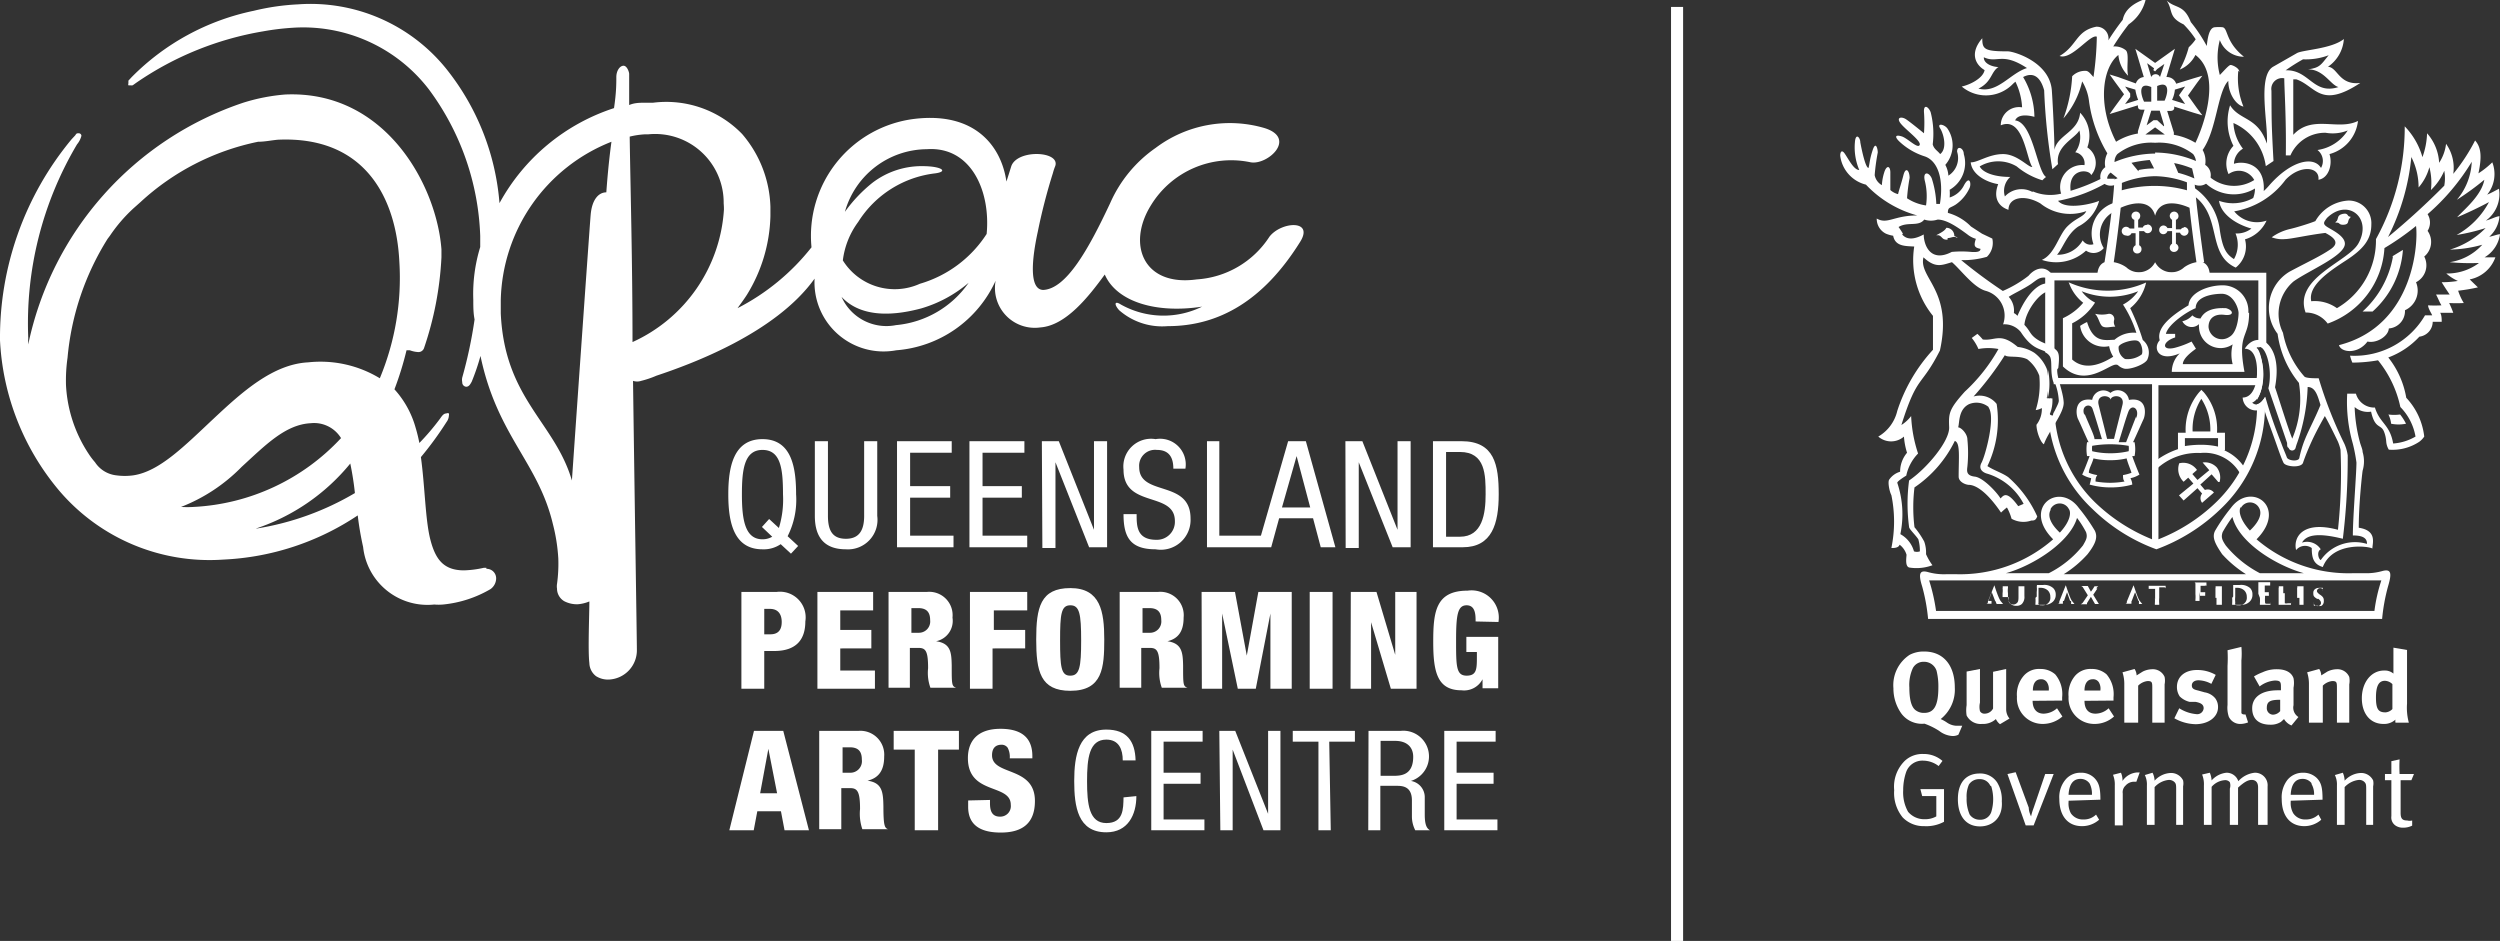 <svg xmlns="http://www.w3.org/2000/svg" viewBox="0 0 97.35 36.64"><rect x="0" y="0" width="97.35" height="36.64" fill="#333333" stroke="none"/><defs><style>.cls-1{fill:#fff;}</style></defs><title>qpac-logo</title><g id="Layer_2" data-name="Layer 2"><g id="Layer_2-2" data-name="Layer 2"><path class="cls-1" d="M30.4,21.19a1.17,1.17,0,0,1-.71.2c-1.14,0-1.33-1.1-1.33-2.14s.19-2.15,1.33-2.15S31,18.21,31,19.25a3.14,3.14,0,0,1-.33,1.63l.41.38-.28.3Zm-.73-.67.28-.31.38.35a3.78,3.78,0,0,0,.16-1.31c0-1-.09-1.73-.8-1.73s-.8.77-.8,1.73S29,21,29.69,21a.74.74,0,0,0,.38-.1Z"/><path class="cls-1" d="M31.73,17.18h.51v2.91c0,.6.2.89.7.89s.71-.31.71-.89V17.18h.51v2.91a1.15,1.15,0,0,1-1.22,1.3c-.82,0-1.21-.45-1.21-1.3Z"/><path class="cls-1" d="M34.93,17.18h2.13v.45H35.44v1.3H37v.45H35.44v1.48h1.69v.45h-2.2Z"/><path class="cls-1" d="M37.75,17.18h2.14v.45H38.26v1.3h1.53v.45H38.26v1.48H40v.45H37.75Z"/><path class="cls-1" d="M40.57,17.18h.66l1.37,3.45h0V17.18h.51v4.13h-.7L41.1,18h0v3.34h-.51Z"/><path class="cls-1" d="M45.69,18.25c0-.43-.16-.73-.64-.73a.62.62,0,0,0-.69.67c0,1.16,2,.47,2,2A1.16,1.16,0,0,1,45,21.39c-1,0-1.25-.49-1.25-1.37h.51c0,.46,0,1,.77,1a.7.7,0,0,0,.72-.73c0-1.17-2-.49-2-2A1.08,1.08,0,0,1,45,17.1a1,1,0,0,1,1.16,1.15Z"/><path class="cls-1" d="M50.85,17.18h-.69L49.1,20.86H47.48V17.18H47v4.13H49.5l.31-1.13h1.32l.3,1.13H52Zm-.93,2.58.57-2h0l.53,2Z"/><path class="cls-1" d="M52.39,17.18h.66l1.37,3.45h0V17.18h.51v4.13h-.7L52.91,18h0v3.34h-.51Z"/><path class="cls-1" d="M55.8,17.18h1.11c1.29,0,1.45.93,1.45,2.07s-.26,2.06-1.4,2.06H55.8Zm.51,3.72h.54c.88,0,1-.91,1-1.65s0-1.65-1-1.65h-.54Z"/><path class="cls-1" d="M28.87,23.05h1.37a1,1,0,0,1,1.12,1.15c0,.68-.33,1.15-1.21,1.15h-.39v1.47h-.89Zm.89,1.65H30c.35,0,.44-.23.44-.48s-.1-.51-.46-.51h-.22Z"/><path class="cls-1" d="M31.83,23.05H34v.72H32.72v.76h1.21v.72H32.72v.86h1.35v.71H31.83Z"/><path class="cls-1" d="M34.6,23.05h1.49a.91.91,0,0,1,1,1,.81.81,0,0,1-.64.92h0c.57.08.6.43.61.94,0,.74,0,.81.17.87v0h-1a1.71,1.71,0,0,1-.09-.76c0-.66-.09-.79-.37-.79h-.34v1.55H34.6Zm.89,1.59h.28a.44.44,0,0,0,.45-.49c0-.28-.11-.47-.46-.47h-.27Z"/><path class="cls-1" d="M37.77,23.05H40v.72h-1.3v.76h1.22v.72H38.65v1.57h-.88Z"/><path class="cls-1" d="M41.68,26.9c-1.17,0-1.33-.76-1.33-2s.16-2,1.33-2,1.32.91,1.32,2S42.94,26.9,41.68,26.9Zm0-.59c.36,0,.42-.34.42-1.37s-.06-1.37-.42-1.37-.4.34-.4,1.37S41.32,26.31,41.67,26.31Z"/><path class="cls-1" d="M43.6,23.05h1.49a.91.91,0,0,1,1,1c0,.55-.22.82-.63.92h0c.56.08.6.43.61.94,0,.74,0,.81.17.87v0h-1a1.71,1.71,0,0,1-.09-.76c0-.66-.09-.79-.37-.79h-.34v1.55H43.6Zm.89,1.59h.27a.44.44,0,0,0,.46-.49c0-.28-.11-.47-.46-.47h-.27Z"/><path class="cls-1" d="M46.79,23.05h1.3l.46,2.48h0L49,23.05H50.3v3.77h-.83V23.89h0l-.57,2.93H48.2l-.61-2.93h0v2.93h-.79Z"/><path class="cls-1" d="M51,23.05h.89v3.77H51Z"/><path class="cls-1" d="M52.6,23.05h1l.73,2.45h0V23.05h.83v3.77h-1l-.77-2.59h0v2.59h-.8Z"/><path class="cls-1" d="M57.46,24.2c0-.24,0-.63-.35-.63s-.41.37-.41,1.37,0,1.37.41,1.37.4-.28.4-.8v-.12H57.1V24.8h1.24v2h-.61l0-.35h0a.81.81,0,0,1-.82.43c-.94,0-1.1-.71-1.1-1.88s.09-2,1.34-2a1.06,1.06,0,0,1,1.2,1.22Z"/><path class="cls-1" d="M29.36,28.46H30.5l1,3.87h-.95l-.14-.74h-.92l-.14.74h-.95Zm.56.7h0l-.32,1.73h.66Z"/><path class="cls-1" d="M31.9,28.46h1.53a.93.93,0,0,1,1,1c0,.56-.23.84-.65.94h0c.58.08.61.45.62,1,0,.76.05.84.18.89v0h-1a1.88,1.88,0,0,1-.09-.79c0-.67-.1-.81-.38-.81h-.35v1.6H31.9Zm.91,1.63h.28a.45.45,0,0,0,.47-.51c0-.29-.11-.48-.47-.48h-.28Z"/><path class="cls-1" d="M35.62,29.19H34.8v-.73h2.54v.73h-.81v3.14h-.91Z"/><path class="cls-1" d="M38.55,31.15v.13c0,.3.08.52.39.52a.41.41,0,0,0,.42-.46c0-.84-1.67-.37-1.67-1.82,0-.62.33-1.14,1.27-1.14s1.24.46,1.24,1.06v.09h-.88a.76.76,0,0,0-.08-.41A.28.28,0,0,0,39,29c-.23,0-.37.13-.37.41,0,.81,1.67.41,1.67,1.78,0,.87-.49,1.23-1.33,1.23-.66,0-1.27-.2-1.27-1v-.25Z"/><path class="cls-1" d="M44.25,31c0,.73-.33,1.41-1.17,1.41-1.11,0-1.25-1-1.25-2s.18-2,1.25-2c.79,0,1.12.44,1.14,1.2h-.5c0-.43-.15-.81-.64-.81-.67,0-.75.73-.75,1.62s.08,1.63.75,1.63.66-.55.67-1Z"/><path class="cls-1" d="M44.83,28.46h2v.42H45.31v1.21h1.44v.43H45.31v1.39H46.9v.42H44.83Z"/><path class="cls-1" d="M47.48,28.46h.62l1.28,3.23h0V28.46h.48v3.87h-.66L48,29.19h0v3.14h-.48Z"/><path class="cls-1" d="M51.82,32.33h-.48V28.88h-1v-.42h2.42v.42h-1Z"/><path class="cls-1" d="M53.29,28.46h1.25a1,1,0,0,1,.4,1.95h0a.64.64,0,0,1,.54.65l0,.66c0,.43.09.54.2.61h-.57a1.18,1.18,0,0,1-.13-.56l0-.6c0-.53-.34-.57-.58-.57h-.65v1.73h-.47Zm.47,1.75h.48c.28,0,.79,0,.79-.74,0-.38-.25-.62-.7-.62h-.57Z"/><path class="cls-1" d="M56.24,28.46h2v.42H56.72v1.21h1.44v.43H56.72v1.39h1.59v.42H56.24Z"/><path class="cls-1" d="M49.43,9.22a3.65,3.65,0,0,1-2.83,1.66c-2.08.29-2.73-1.37-1.78-2.89A3.66,3.66,0,0,1,48.7,6.32c.66.12,1.81-.93.55-1.33A4.8,4.8,0,0,0,45,5.76a5.13,5.13,0,0,0-1.77,2.15c-.84,1.79-1.7,3.33-2.6,3.38-.58,0-.44-1.25-.22-2.26A22.4,22.4,0,0,1,41,6.74a2.12,2.12,0,0,1,.09-.27c.21-.59-1.47-.67-1.71,0-.06.19-.12.39-.19.6C39,5.73,38,4.34,35.6,4.63a4.59,4.59,0,0,0-4,5A8.74,8.74,0,0,1,28.72,12c.12-.17.25-.34.37-.53A6.11,6.11,0,0,0,30,8.42c0-.12,0-.24,0-.37A4.55,4.55,0,0,0,28.9,5.22,4.11,4.11,0,0,0,25.43,4l-.29,0c-.22,0-.43,0-.64.09,0-.7,0-1.14,0-1.21s-.08-.32-.22-.32S24,2.75,24,3s0,.6-.09,1.21a7.85,7.85,0,0,0-4.46,3.7,9.58,9.58,0,0,0-2.08-5.24A6.79,6.79,0,0,0,11.6.17,9.15,9.15,0,0,0,9.88.42,9.35,9.35,0,0,0,5.13,3L5,3.14s0,0,0,.11a.09.09,0,0,0,0,.07.07.07,0,0,0,.06,0,.22.22,0,0,0,.11,0l.14-.1a12.3,12.3,0,0,1,4.94-2,9.89,9.89,0,0,1,1.16-.14A6.17,6.17,0,0,1,16.7,3.48a10.15,10.15,0,0,1,2,5.71c0,.15,0,.29,0,.43a6.22,6.22,0,0,0-.27,2.06c0,.26,0,.51.05.76A17.54,17.54,0,0,1,18,14.7a.42.42,0,0,0,0,.18.17.17,0,0,0,.15.18c.11,0,.16-.09.22-.2a8.73,8.73,0,0,0,.34-1c.65,3.11,2.25,4.14,2.82,6.55a6.88,6.88,0,0,1,.21,1.33,5.79,5.79,0,0,1-.05,1,.55.55,0,0,0,0,.18.57.57,0,0,0,.28.49,1.08,1.08,0,0,0,.53.12,1.49,1.49,0,0,0,.45-.11c0,.51-.06,1.92,0,2.4a.66.66,0,0,0,.26.51.87.87,0,0,0,.53.13A1.14,1.14,0,0,0,24.8,25.3c0-.36-.08-5.32-.15-10.47a.5.5,0,0,0,.32,0,3.73,3.73,0,0,0,.59-.2c1.32-.44,4.63-1.64,6.16-3.78a2.69,2.69,0,0,0,3.18,2.79,4.64,4.64,0,0,0,3.87-2.71,1.55,1.55,0,0,0,1.74,1.82c1-.07,1.89-1.21,2.51-2.06.46,1.06,2,1.53,3.79,1.25a3.4,3.4,0,0,1-3.16-.08c-.26-.17-.27,0-.07.22a2.54,2.54,0,0,0,1.89.62c2,0,3.73-1,5.15-3.27C51.19,8.54,49.89,8.62,49.43,9.22ZM23.61,7.49h0c-.3,0-.56.28-.61.88s-.58,8.16-.73,10.34c-.67-2.28-2.62-3.18-2.77-6.51,0-.16,0-.34,0-.51a6.79,6.79,0,0,1,4.31-6.17C23.69,6.39,23.63,7.22,23.61,7.49Zm4.58.67a6.08,6.08,0,0,1-3.56,5.16c0-3.06-.08-6-.11-8a3.21,3.21,0,0,1,.61-.09h.12a2.67,2.67,0,0,1,2.93,2.69A2.53,2.53,0,0,1,28.19,8.16Zm6.7,4.5a1.91,1.91,0,0,1-2.12-1.1c.66.71,1.76.81,3.1.45a5,5,0,0,0,1.85-1A3.87,3.87,0,0,1,34.89,12.66Zm3.53-3.55a4.64,4.64,0,0,1-2.6,1.94,2.38,2.38,0,0,1-3-.91,3.16,3.16,0,0,1,.6-1.5,4.1,4.1,0,0,1,3-1.89c.51-.07.26-.27-.45-.28a3.16,3.16,0,0,0-2,.65,5.65,5.65,0,0,0-1.07,1.13,3.34,3.34,0,0,1,3.19-2.44C37.82,5.69,38.58,7.45,38.42,9.11Zm-19.48,13h-.1a4,4,0,0,1-.77.1c-.79,0-1.11-.42-1.31-1.19s-.21-2.05-.37-3.22a13.17,13.17,0,0,0,1-1.37.45.45,0,0,0,.09-.25.16.16,0,0,0,0-.08.1.1,0,0,0-.1,0c-.1,0-.16.08-.25.21a9.36,9.36,0,0,1-.8.94,6,6,0,0,0-.15-.61,3.71,3.71,0,0,0-.82-1.48,12.43,12.43,0,0,0,.47-1.52h0l.13,0a1.1,1.1,0,0,0,.33.07.23.23,0,0,0,.22-.15,12.87,12.87,0,0,0,.68-3.54c0-.1,0-.2,0-.31C17,7.2,15,3.51,11.11,3.68A7.37,7.37,0,0,0,9.47,4,12.66,12.66,0,0,0,1.1,13.41a2.11,2.11,0,0,1,0-.25A13.66,13.66,0,0,1,3,5.62a.84.84,0,0,0,.17-.33.1.1,0,0,0-.1-.1c-.08,0-.09,0-.14.08l-.14.15A12.1,12.1,0,0,0,0,13.25a9.83,9.83,0,0,0,2.3,5.85A7.69,7.69,0,0,0,8.7,21.79a10.24,10.24,0,0,0,5.23-1.72,12.13,12.13,0,0,0,.21,1.23,2.52,2.52,0,0,0,2.77,2.24h0a2,2,0,0,0,.34,0,4.51,4.51,0,0,0,1.85-.6.52.52,0,0,0,.22-.41A.37.37,0,0,0,18.94,22.15ZM7.54,19.74a4,4,0,0,1-.49,0,6.71,6.71,0,0,0,2.36-1.56c.92-.84,1.7-1.65,2.69-1.7a1.23,1.23,0,0,1,1.18.58A8.41,8.41,0,0,1,7.54,19.74Zm2.43.84a8,8,0,0,0,3.67-2.53,11.6,11.6,0,0,1,.18,1.15A10.91,10.91,0,0,1,10,20.58Zm4.82-5.85A4.45,4.45,0,0,0,12,14.11c-1.37.07-2.57,1.15-3.69,2.2s-2.1,2.05-3.12,2.2a2.42,2.42,0,0,1-.66,0A1.14,1.14,0,0,1,3.7,18a2.85,2.85,0,0,1-.25-.33h0A5.34,5.34,0,0,1,2.57,15a6.28,6.28,0,0,1,.06-1.07A10.46,10.46,0,0,1,4.19,9.3l.09-.12A6,6,0,0,1,5.2,8.11l.27-.24a9.58,9.58,0,0,1,4.58-2.35c.27,0,.53-.06.78-.08,3.43-.15,4.6,2.33,4.72,4.74A10.17,10.17,0,0,1,14.79,14.73Z"/><rect class="cls-1" x="65.07" y="0.27" width="0.47" height="36.37"/><path class="cls-1" d="M76.26,28.61a.48.48,0,0,1-.24.05.93.93,0,0,1-.51-.2,2.75,2.75,0,0,0-.57-.28,1,1,0,0,1-.89-.38,1.68,1.68,0,0,1-.32-1,1.41,1.41,0,0,1,.63-1.3,1.17,1.17,0,0,1,.57-.13c.74,0,1.19.53,1.19,1.4A1.46,1.46,0,0,1,75.57,28a1.48,1.48,0,0,1,.25.14.7.7,0,0,0,.34.12l.25,0Zm-.85-2.49a.51.51,0,0,0-.49-.35.47.47,0,0,0-.43.24,1.56,1.56,0,0,0-.14.76c0,.47.08.77.25.89a.52.52,0,0,0,.33.1c.39,0,.55-.3.55-1A2.52,2.52,0,0,0,75.41,26.12Z"/><path class="cls-1" d="M77.88,28.2a.53.53,0,0,1-.16-.2.74.74,0,0,1-.54.19.61.61,0,0,1-.6-.33,1.28,1.28,0,0,1,0-.4V26.15l.52-.1v1.31a.71.71,0,0,0,0,.33.19.19,0,0,0,.18.1.37.37,0,0,0,.33-.2V26.16l.51-.11v1.56a.57.57,0,0,0,.13.37Z"/><path class="cls-1" d="M79.15,27.29h0c0,.32.16.5.43.5a.81.81,0,0,0,.52-.21l.21.32a1.16,1.16,0,0,1-.77.29,1,1,0,0,1-1-1.06,1.11,1.11,0,0,1,.26-.81.78.78,0,0,1,.64-.27.86.86,0,0,1,.59.21,1.19,1.19,0,0,1,.27.89v.13Zm.63-.42a.47.47,0,0,0-.07-.3.26.26,0,0,0-.23-.12c-.21,0-.32.16-.32.44h.62Z"/><path class="cls-1" d="M81.17,27.29h0c0,.32.15.5.43.5a.76.76,0,0,0,.51-.21l.21.32a1.12,1.12,0,0,1-.77.29,1,1,0,0,1-1-1.06,1.11,1.11,0,0,1,.25-.81.79.79,0,0,1,.64-.27.85.85,0,0,1,.59.21,1.19,1.19,0,0,1,.27.89v.13Zm.62-.42a.48.48,0,0,0-.06-.3.26.26,0,0,0-.24-.12c-.2,0-.32.16-.32.44h.62Z"/><path class="cls-1" d="M83.81,28.14V26.81c0-.23,0-.29-.18-.29a.61.61,0,0,0-.37.18v1.44h-.54V26.66a1.47,1.47,0,0,0-.07-.48l.47-.13a.49.49,0,0,1,.08.25l.24-.15a.87.87,0,0,1,.36-.09.5.5,0,0,1,.49.3.78.78,0,0,1,0,.29v1.49Z"/><path class="cls-1" d="M85.49,28.2a1.74,1.74,0,0,1-.82-.23l.19-.39a1.49,1.49,0,0,0,.68.23.25.25,0,0,0,.27-.23c0-.14-.1-.21-.32-.25l-.23,0a.82.82,0,0,1-.38-.21.65.65,0,0,1-.11-.37c0-.4.31-.66.78-.66a1.42,1.42,0,0,1,.73.19l-.17.35a1.09,1.09,0,0,0-.5-.14c-.16,0-.26.08-.26.2s.07.16.25.2l.25.07a.67.67,0,0,1,.41.23.56.56,0,0,1,.11.35C86.37,27.92,86,28.2,85.49,28.2Z"/><path class="cls-1" d="M87.27,28.19a.49.49,0,0,1-.48-.28,1.09,1.09,0,0,1-.05-.46V25.93a5.35,5.35,0,0,0,0-.61l.54-.13a3,3,0,0,1,0,.53v1.59c0,.35,0,.4,0,.46a.12.12,0,0,0,.1.05h.06l.1.31A.87.87,0,0,1,87.27,28.19Z"/><path class="cls-1" d="M89.23,28.25a.61.61,0,0,1-.29-.25l-.12.11a.73.73,0,0,1-.41.11c-.46,0-.71-.23-.71-.64s.33-.7,1-.7h.12V26.8c0-.23,0-.3-.24-.3a1.11,1.11,0,0,0-.59.23l-.22-.39a2,2,0,0,1,.33-.16,1.29,1.29,0,0,1,.56-.12c.34,0,.57.12.65.35a1,1,0,0,1,0,.37v.68a.43.43,0,0,0,.19.46Zm-.46-1c-.37,0-.5.07-.5.31a.25.25,0,0,0,.24.27.38.38,0,0,0,.28-.14v-.44Z"/><path class="cls-1" d="M91,28.14V26.81c0-.23,0-.29-.18-.29a.61.61,0,0,0-.37.18v1.44h-.54V26.66a1.47,1.47,0,0,0-.07-.48l.47-.13a.49.49,0,0,1,.08.25l.24-.15a.87.87,0,0,1,.36-.09.5.5,0,0,1,.49.3.78.78,0,0,1,0,.29v1.49Z"/><path class="cls-1" d="M93.28,28.14a.28.28,0,0,1,0-.12.65.65,0,0,1-.47.17c-.51,0-.84-.4-.84-1s.35-1.08.87-1.08a.52.52,0,0,1,.36.12c0-.05,0-.19,0-.31v-.7l.53.09V27.4a2.21,2.21,0,0,0,.07.74Zm-.12-1.5a.44.44,0,0,0-.29-.13c-.24,0-.35.2-.35.65s.09.58.37.58a.41.41,0,0,0,.27-.13Z"/><path class="cls-1" d="M74.93,32.17a1.13,1.13,0,0,1-.84-.34,1.5,1.5,0,0,1-.33-1.06,1.41,1.41,0,0,1,.42-1.15,1,1,0,0,1,.71-.26,1.11,1.11,0,0,1,.75.27l-.15.2a1,1,0,0,0-.59-.21.67.67,0,0,0-.68.46,2.19,2.19,0,0,0-.11.7,1.54,1.54,0,0,0,.19.83.82.82,0,0,0,.66.29.87.87,0,0,0,.44-.11V31h-.55l-.07-.27h.92V32A1.45,1.45,0,0,1,74.93,32.17Z"/><path class="cls-1" d="M77.1,32.18c-.55,0-.86-.41-.86-1.06s.32-1,.85-1a.78.78,0,0,1,.68.35,1.27,1.27,0,0,1,.18.73C78,31.83,77.6,32.18,77.1,32.18Zm.4-1.59a.44.44,0,0,0-.42-.25.47.47,0,0,0-.41.21,1.15,1.15,0,0,0-.09.52,1.5,1.5,0,0,0,.12.65.47.47,0,0,0,.4.2.44.44,0,0,0,.44-.3,1.72,1.72,0,0,0,0-1Z"/><path class="cls-1" d="M79.19,32.14h-.31l-.71-2,.32-.07L79,31.45c0,.17.09.34.09.34h0a2.21,2.21,0,0,1,.1-.33l.45-1.32h.33Z"/><path class="cls-1" d="M80.55,31.18v.05a.8.8,0,0,0,.09.44.56.56,0,0,0,.49.24.67.67,0,0,0,.49-.19l.12.2a1,1,0,0,1-.67.25c-.55,0-.88-.4-.88-1.06a1.06,1.06,0,0,1,.24-.75.75.75,0,0,1,.59-.27.72.72,0,0,1,.54.21c.17.18.23.37.23.84v0Zm.82-.67a.43.43,0,0,0-.36-.18c-.28,0-.44.21-.46.62h.91A.88.88,0,0,0,81.37,30.51Z"/><path class="cls-1" d="M83.19,30.44l-.09,0a.44.44,0,0,0-.33.15.35.35,0,0,0-.11.31v1.24h-.31V30.59a1,1,0,0,0-.07-.42l.31-.08a.74.74,0,0,1,.06.32.75.75,0,0,1,.56-.33l.11,0Z"/><path class="cls-1" d="M84.74,32.12V30.78c0-.21,0-.26-.07-.33a.31.31,0,0,0-.22-.08.86.86,0,0,0-.55.28v1.47h-.3V30.59a.84.84,0,0,0-.08-.41l.3-.09a.75.75,0,0,1,.08.31.89.89,0,0,1,.62-.3.52.52,0,0,1,.49.29.59.59,0,0,1,0,.23v1.5Z"/><path class="cls-1" d="M87.93,32.12V30.66c0-.19-.09-.29-.25-.29s-.32.11-.53.3v1.45h-.32V30.71a.41.41,0,0,0,0-.25.23.23,0,0,0-.2-.08.75.75,0,0,0-.51.26v1.48h-.3V30.59a1,1,0,0,0-.07-.43l.3-.07a.89.89,0,0,1,.07.3.89.89,0,0,1,.58-.3.48.48,0,0,1,.46.33,1,1,0,0,1,.64-.33.49.49,0,0,1,.5.54v1.49Z"/><path class="cls-1" d="M89.2,31.18v.05a.8.8,0,0,0,.1.44.55.55,0,0,0,.49.24.69.69,0,0,0,.49-.19l.11.2a1,1,0,0,1-.66.25c-.55,0-.88-.4-.88-1.06a1.1,1.1,0,0,1,.23-.75.77.77,0,0,1,.6-.27.75.75,0,0,1,.54.21c.17.18.22.37.22.84v0Zm.82-.67a.43.43,0,0,0-.36-.18c-.28,0-.44.21-.46.62h.91A.78.78,0,0,0,90,30.51Z"/><path class="cls-1" d="M92.14,32.12V30.78c0-.21,0-.26-.07-.33a.29.29,0,0,0-.22-.08.89.89,0,0,0-.55.28v1.47H91V30.59a.84.84,0,0,0-.08-.41l.31-.09a.83.83,0,0,1,.07.31.9.9,0,0,1,.62-.3.52.52,0,0,1,.49.29.59.59,0,0,1,0,.23v1.5Z"/><path class="cls-1" d="M93.9,30.38h-.42v1.27c0,.22.06.3.26.3a.36.36,0,0,0,.19,0l0,.2a.78.78,0,0,1-.35.08.5.5,0,0,1-.26-.06.38.38,0,0,1-.2-.39V30.38h-.25v-.24h.25c0-.19,0-.5,0-.5l.32-.07a5.29,5.29,0,0,0,0,.57H94Z"/><path class="cls-1" d="M82.43,7.87a1.25,1.25,0,0,0-.91,1.64.36.36,0,0,1-.42-.15,1.11,1.11,0,0,1-1,.56c.23-.25.38-.8.83-1.1a1.59,1.59,0,0,0,.81-1c-.21.1-1.29.38-1.6,0a5.87,5.87,0,0,0,2-.77l-.17-.17a7.32,7.32,0,0,1-1.34.55c-.11-.89.74-.85.8-.61a.72.72,0,0,0-.15-1.08A1.29,1.29,0,0,0,81,4.39c-.06.75-.9.87-1,1.45,0-.46-.06-1.7-.1-2.3C79.83,2.41,78.41,2,78.19,2c-.92,0-1-.08-1-.51-.47.54-.31,1,.09,1.24-.06.32-.57.57-.89.64a1.46,1.46,0,0,0,2-.11l.09-.08a2.57,2.57,0,0,1,.26,1,.71.71,0,0,0-.83.7c.89-.37,1,1.34,1.23,1.62C79,6.54,78.56,6,78,6s-1,.34-1.26.32c.05.51.67.79,1.07.85-.2.52,0,.87.4,1,0-.47.6-.62,1.24-.25a1.85,1.85,0,0,0,1.79.3c-.1.23-.38.25-.73.59s-.49,1.09-1,1.31a1.72,1.72,0,0,0,1.72-.36.51.51,0,0,0,.69-.1,1,1,0,0,1,.58-1.49s.12-.28,0-.27Zm-3.28-.39a.88.88,0,0,0-1.08.17.73.73,0,0,1,.21-.76c-.69,0-1.09-.2-1.19-.41a1.41,1.41,0,0,1,1.44,0,2.85,2.85,0,0,0,1,.54c.15-.15.1-.08.14-.13-.35-.24-.51-2.13-1.2-2.2.1-.24.46-.22.75-.14A3.1,3.1,0,0,0,78.78,3c.4-.21.68,0,.82.52a23.7,23.7,0,0,0,.32,3.07l.22-.2c-.11-.7.66-1,.83-1.31a1,1,0,0,1-.16.85.44.44,0,0,1,.36.5.86.86,0,0,0-.91,1.11,1.75,1.75,0,0,1-1.11-.09Zm-1.9-5.25c.53.25.7-.22,1.68.42-.65.2-1.15,1-1.89.8.53-.26.48-.65.78-.84-.19,0-.58-.11-.57-.38Z"/><path class="cls-1" d="M89.3,5.28c0-1.06,0-1.92,0-2.19l.12,0c.76.26.93,1.17,2.49.14-.83.1-.88-.61-1.26-.63a1.42,1.42,0,0,0,.62-1.08c-.49.39-1.61.42-1.83.55l-.91.52c-.65.35-.19,2.28-.26,3-.35-1.05-1.06-.89-1.43-1.49a2.1,2.1,0,0,0,.13,1.58,1,1,0,0,0-.19,1.1.68.68,0,0,1,1,.23A1.47,1.47,0,0,1,86,6.85l-.19.21a1.61,1.61,0,0,0,2,.28,1.09,1.09,0,0,1-.07.37,1.61,1.61,0,0,1-1.33.11c.07.53.68.92,1.26,1.08a.92.92,0,0,1-.62.19,1.13,1.13,0,0,1-.06,1c-.29-.19-.44-.39-.55-1.13a2.33,2.33,0,0,0-1-1.65c0,.27,0,.15,0,.32,1.1.81.48,2.27,1.62,2.79a1.05,1.05,0,0,0,.36-1.1,1.33,1.33,0,0,0,.84-.73A1.14,1.14,0,0,1,87,8.23,3.14,3.14,0,0,0,89,7c.57-.6,1.34-.51,1.28,0,.4-.06.56-.6.43-1a1.51,1.51,0,0,0,1.11-1.29c-.79.39-1.78-.26-2.52.54Zm.94.56a.54.54,0,0,1,.14.7c-.28-.47-1.15-.3-2,.66a2.49,2.49,0,0,1-.23.24c.07-1.15-.88-1.17-1.16-1.06a.71.71,0,0,1,.35-.59,1.78,1.78,0,0,1-.37-1,2.15,2.15,0,0,1,1.26,1.68l.3-.2c-.09-1.63-.07-1.63-.08-2.74a.42.42,0,0,1,.5-.48c0,.42.08,1.51.06,3h.18a1.47,1.47,0,0,1,1.37-.88,1.56,1.56,0,0,0,.86-.09,1.68,1.68,0,0,1-1.17.76ZM89,2.74a7,7,0,0,1,.68-.43,2.52,2.52,0,0,0,1-.16c-.3.36-.33.49-.81.55.62,0,.88.61,1.19.69-1,.32-1.14-.71-2.09-.65Z"/><path class="cls-1" d="M85.05,8.86a.17.17,0,0,0-.13.07l-.19,0V8.56a.15.15,0,0,0,.1-.15.17.17,0,1,0-.34,0,.19.19,0,0,0,.09.15v.32l-.18,0a.18.18,0,0,0-.15-.1.17.17,0,0,0-.17.17.16.16,0,0,0,.17.17A.17.17,0,0,0,84.4,9l.18,0v.49a.19.19,0,0,0-.09.15.16.16,0,0,0,.17.17.17.17,0,0,0,.17-.17.18.18,0,0,0-.1-.15V9.06l.16,0a.18.18,0,0,0,.16.12.17.17,0,0,0,0-.34Z"/><path class="cls-1" d="M83.59,8.76a.15.15,0,0,0-.15.1l-.18,0V8.56a.18.18,0,0,0,.08-.15.16.16,0,0,0-.17-.17.17.17,0,0,0-.17.17.16.16,0,0,0,.11.15V8.9l-.18,0a.19.19,0,0,0-.14-.07.17.17,0,1,0,0,.34A.16.16,0,0,0,83,9.08l.16,0v.47a.18.18,0,0,0-.1.15.16.16,0,0,0,.17.17.16.16,0,0,0,.16-.17.16.16,0,0,0-.09-.15V9l.19,0a.16.16,0,0,0,.14.08.17.17,0,0,0,.17-.17.18.18,0,0,0-.17-.17Z"/><path class="cls-1" d="M85.83,10.21c-.1-.68-.35-2.58-.38-3.22h-.29q0,.17,0,.42a4.7,4.7,0,0,0-1.27-.17,4.82,4.82,0,0,0-1.27.17,3.73,3.73,0,0,0,0-.42h-.29c0,.64-.27,2.54-.38,3.22-.17.07-.28.24-.28.55l2.19,0,2.19,0c0-.31-.11-.48-.28-.55Zm-1.91,0a.71.71,0,0,1-1.12.2,1.18,1.18,0,0,0-.49-.2c.07-.48.19-1.37.27-2.12.53-.24,1.18-.3,1.34.31.16-.61.81-.55,1.34-.31.08.75.2,1.64.27,2.12a1.15,1.15,0,0,0-.48.2.72.72,0,0,1-1.13-.2Z"/><path class="cls-1" d="M80.57,11a3.69,3.69,0,0,0,3,0,1.79,1.79,0,0,1-.62,1,8.63,8.63,0,0,1,.49,1.24.63.63,0,0,1,.19.73c-.05.21-.71.45-.93.38s-.2-.16-.31-.15c-.29,0-1.19.91-2.06.07V12.39a2.22,2.22,0,0,0,.79-.6,1.71,1.71,0,0,1-.57-.82Zm1,.8a2.2,2.2,0,0,1-.88.79V14c.57.51,1.31.07,1.6-.11a1.13,1.13,0,0,1-.16-.41A.94.94,0,0,1,81,12.69a1.77,1.77,0,0,1,.27-.15c.25.82.7.7,1.07.69a1.12,1.12,0,0,1,.85-.27,4.51,4.51,0,0,0-.52-1.1,1.68,1.68,0,0,0,.59-.52,2.93,2.93,0,0,1-2.2,0,1.39,1.39,0,0,0,.52.44Zm1.66,1.47c-.16-.06-.67.08-.73.23a.5.5,0,0,0,.25.48.91.91,0,0,0,.65-.18c.06-.1,0-.48-.17-.53Z"/><path class="cls-1" d="M87.55,12.18a1,1,0,0,0-1-1.07c-.57,0-1.29.28-1.33.78-.84.5-1.24.94-1.12,1.36-.28.3-.06.87.78.51a1,1,0,0,0-.31.72h2.83c-.29-1.55.18-1.28.18-2.3ZM86.69,12c-.14,0-.77-.06-1,.4a.44.44,0,0,1-.32-.12.72.72,0,0,1-.39.23.41.41,0,0,0,.65.11.53.53,0,0,0,0,.13.84.84,0,0,0,1.31.66,1.55,1.55,0,0,0,0,.77H85c0-.21.3-.45.51-.6l-.17-.28a3.51,3.51,0,0,1-.64.24c-.54.14-.51-.24,0-.4V13h-.36c.09-.38.83-.87,1.16-1,0-.41.53-.55,1-.56s.67.57.67.75-.06.77-.36.93a.52.52,0,0,1-.81-.39c0-.33.23-.52.62-.47s.36-.18.06-.26Z"/><path class="cls-1" d="M86.64,17.53v-.68h-.31a2.22,2.22,0,0,0-.51-1.57l-.1-.1-.09.1a2.27,2.27,0,0,0-.52,1.57h-.3v.64a3.1,3.1,0,0,0-1,.56h0l.16.22h0a2.34,2.34,0,0,1,1.71-.63,1.59,1.59,0,0,1,1.55.8l.22-.15a1.78,1.78,0,0,0-.85-.76Zm-.92-2a2.21,2.21,0,0,1,.35,1.27h-.69a2.21,2.21,0,0,1,.34-1.27Zm-.64,1.84v-.31h1.29v.33a3,3,0,0,0-.65-.07,3.87,3.87,0,0,0-.64.05Z"/><path class="cls-1" d="M86.43,18.77a.64.64,0,0,0-.11-.57.63.63,0,0,0-.55-.19l.26.3-.46.38-.2-.23.18-.16a.65.65,0,0,0-.69-.26.68.68,0,0,0,.17.72l.18-.16.2.23-.56.46.18.2.54-.48.18.21a.29.29,0,0,0,0,.36l.46-.4a.3.3,0,0,0-.35-.1l-.18-.21.44-.4.26.3Z"/><path class="cls-1" d="M82.9,15.57a.44.44,0,0,0-.72-.27.44.44,0,0,0-.71.27c-.72-.11-.64.57-.55.75s.28.63.41.9l-.06,0a1.63,1.63,0,0,0,0,.54l.1,0c-.08.21-.21.56-.29.72a1.11,1.11,0,0,0,.35.14,1.75,1.75,0,0,1-.06.25,3,3,0,0,0,.83.11,3.09,3.09,0,0,0,.83-.11c0-.12-.07-.25-.07-.25a1,1,0,0,0,.35-.14c-.07-.16-.21-.51-.28-.72l.09,0a1.4,1.4,0,0,0,0-.54l-.06,0c.13-.27.33-.73.41-.9s.17-.86-.55-.75Zm-.71,0c0-.2.56-.23.46.19s-.23.91-.33,1.33h-.27c-.1-.42-.23-.91-.33-1.33s.44-.39.47-.19Zm.7,1.79a.76.76,0,0,1,0,.21,3.08,3.08,0,0,1-.71.08,3,3,0,0,1-.71-.08.74.74,0,0,1,0-.21,4.08,4.08,0,0,1,.71-.06,4,4,0,0,1,.7.06Zm-1.72-1.19c-.16-.39.23-.48.31-.26s.26.83.37,1.19l-.29,0c0-.13-.21-.55-.39-1ZM83,18.41a1.78,1.78,0,0,1-.33.09c0,.09,0,.18.06.25a3.43,3.43,0,0,1-.56.05,3.55,3.55,0,0,1-.57-.05c0-.07,0-.16.07-.25a1.44,1.44,0,0,1-.33-.09c0-.17.12-.33.18-.56a2.7,2.7,0,0,0,.65.07,2.67,2.67,0,0,0,.64-.07c.06.23.14.39.19.56Zm.18-2.19-.39,1-.29,0c.12-.36.26-.87.38-1.19s.46-.13.3.26Z"/><path class="cls-1" d="M81.59,12.22a1.14,1.14,0,0,0,.52,0,.2.2,0,0,1,.21.26.31.31,0,0,0,.05.24c-.18,0-.35.06-.48,0s-.16-.35-.3-.49Z"/><path class="cls-1" d="M97.35,9.12c-.09,0-.29.08-.42.1a1.2,1.2,0,0,0,.4-.8c-.12,0-.33.12-.53.17a1.27,1.27,0,0,0,.51-1.24c-.12.06-.29.16-.46.23a1.27,1.27,0,0,0,.2-1.26,3.4,3.4,0,0,1-.54.43c.13-.61.12-1-.13-1.28a7.26,7.26,0,0,1-.85,1.3,1.62,1.62,0,0,0-.28-1.17,1.71,1.71,0,0,1-.27.74,1.88,1.88,0,0,0-.47-1.15,3,3,0,0,1-.18.93,2.83,2.83,0,0,0-.69-1.2,9,9,0,0,1-1.12,4.39A3.05,3.05,0,0,1,91,12a1.48,1.48,0,0,0-1-.27c-.13-.6.66-1.14,1.34-1.58s1-.82,1-1.41a.88.88,0,0,0-.9-.93,1.59,1.59,0,0,0-1.28.8c-.19.08-.73.25-1,.31a2,2,0,0,0-.7.32,1.15,1.15,0,0,0,.52.07c.22,0,.9-.16,1.57-.24.24.13.62.35.21.63s-.8.45-1.59.87A1.65,1.65,0,0,0,88.69,13a3.81,3.81,0,0,0,.83,1.91,3.94,3.94,0,0,1-.26,2.17c-.17-.42-.47-1.4-.67-2,.2-1.08-.12-1.56-.35-1.74s-.59-.14-.83.24c.36,0,.48.42.48.9s-.16,1-.56,1a.52.52,0,0,0,.83.4c0,.11.25.75.45,1.32.12.34.23.66.31.82s.69.21.76,0,.18-.49.33-.82h0c.11-.24.27-.56.52-1,.16.28.38.73.51,1a2,2,0,0,1,.1.31,20.89,20.89,0,0,1-.1,3.12c-1.37-.37-1.75.29-1.63.79a.45.45,0,0,1,.61-.08c0,.37.06.63.43.74.39-1,1.8-.81,1.93-.72,0-.2.2-.7-.53-.81,0-.89.12-2,.15-2.22a1.27,1.27,0,0,0,0-.73c0-.11-.07-.24-.11-.4h0a6,6,0,0,1-.2-1.35.79.79,0,0,0,.64.18c.15.68.38.48.5.77a1.27,1.27,0,0,1,.09.4.71.71,0,0,0,.1.31,1.89,1.89,0,0,0,1.19-.31A.83.83,0,0,0,94.4,17a2.64,2.64,0,0,0-.7-1.51A3.46,3.46,0,0,0,93,13.92a3.13,3.13,0,0,0,1.21-.81.59.59,0,0,0,.52-.58l.35,0c0-.1,0-.26-.06-.35l.51,0a3.64,3.64,0,0,0-.16-.38,5.59,5.59,0,0,0,.57,0,2.25,2.25,0,0,1-.22-.48,6.88,6.88,0,0,0,.77-.13l-.32-.31a1.33,1.33,0,0,0,1-.86c-.1,0-.3,0-.42,0A1.24,1.24,0,0,0,97.35,9.12Zm-3.45-3a2.6,2.6,0,0,1,.28,1.18,2,2,0,0,0,.42-.79,2.38,2.38,0,0,1,.06.89,2.24,2.24,0,0,0,.52-.75,1.61,1.61,0,0,1,0,.58,29,29,0,0,1-2.19,2A8.7,8.7,0,0,0,93.9,6.09ZM89.7,17.25h0a4.58,4.58,0,0,0-.16.56c0,.18-.44.14-.49,0s-.13-.31-.22-.56h0a17.87,17.87,0,0,1-.62-1.8c-.16.26-.33.39-.51.23.65-.29.42-2,.17-2.13.31-.28.66.78.46,1.57.19.55.58,1.68.73,2.13h0c0,.1,0,.17.06.19a.14.14,0,0,0,.27,0,1.83,1.83,0,0,1,.06-.19h0a7.22,7.22,0,0,0,.41-2.18c.3,0,.39.34.5.7C90.11,16.38,89.87,16.79,89.7,17.25Zm6.82-7a2.07,2.07,0,0,1-1.26.4,1.72,1.72,0,0,0,.45.29,3.93,3.93,0,0,1-.63.05c.1.17.25.39.31.48l-.53,0c.1.19.12.27.21.42a4.56,4.56,0,0,1-.52,0c0,.12.12.29.16.39h-.28a3.18,3.18,0,0,1-2.92,1.57,1.88,1.88,0,0,0,.09.27,5.79,5.79,0,0,0,1-.09,4.32,4.32,0,0,1,.87,1.82A2.17,2.17,0,0,1,94.06,17a2,2,0,0,1-.87.27c-.13-.75-.52-.78-.71-1.4a.74.74,0,0,1-.74-.54H91.4a5.92,5.92,0,0,0,.22,1.95,6.56,6.56,0,0,1,.14.73c0,.44-.14,2.14-.14,2.84.32,0,.56.07.55.33a1.62,1.62,0,0,0-1.8.63c-.1-.05-.16-.34,0-.42a.63.63,0,0,0-.73-.26c.15-.26.51-.42,1.59-.15a25.61,25.61,0,0,0,.19-3.25,1.7,1.7,0,0,0-.13-.45h0a16.43,16.43,0,0,1-1-2.55c-.18,0-.46,0-.55-.06a3.57,3.57,0,0,1-.84-1.71,1.66,1.66,0,0,1,.41-2c.6-.43,2-1,2-1.47,0-.31-.52-.54-.7-.66s-.11-.19,0-.34c.82-.8,1.79,0,1.22,1-.41.71-2.53,1.34-2.05,2.68a1.05,1.05,0,0,1,.86.43,3.32,3.32,0,0,0,2.21-2.94,10.54,10.54,0,0,0,1.23-.86c.08.52,0,3.87-3,4.64.08.29.73.37,1.11-.14.37.08.82-.22.83-.51a.68.68,0,0,0,.63-.71.84.84,0,0,0,.43-1.09.74.74,0,0,0,.32-1,.74.74,0,0,0,.13-1,.61.61,0,0,0,0-.65A8.51,8.51,0,0,0,96.25,6.3a2.45,2.45,0,0,1-.58,1.48A10.85,10.85,0,0,0,96.74,7c-.11.62-.81,1.18-1.06,1.46.34-.14.85-.38,1.24-.59a3.14,3.14,0,0,1-1.26,1.28,7.56,7.56,0,0,0,1.13-.27,3.26,3.26,0,0,1-1.39.84,5,5,0,0,0,1.26-.19,2.14,2.14,0,0,1-1.27.68A8.47,8.47,0,0,0,96.52,10.24Z"/><path class="cls-1" d="M93.18,10A3.77,3.77,0,0,1,92,12.13h.39a3.56,3.56,0,0,0,1.18-2.4l-.41.25Z"/><path class="cls-1" d="M91,8.59c.06-.08,0-.21.22-.26s.18.08.26.1.07,0,0,.09,0,.21-.2.23-.17-.08-.27-.08-.09,0,0-.08Z"/><path class="cls-1" d="M93,16.14a1.67,1.67,0,0,0,.46,0,1.89,1.89,0,0,1,.23.36,1.48,1.48,0,0,1-.58,0,1.06,1.06,0,0,0-.11-.37Z"/><path class="cls-1" d="M92.79,22.23a2.28,2.28,0,0,1-.73.09h-.42A5.5,5.5,0,0,1,87.87,21c1.24-1.25-.22-2.28-1-1.22a7,7,0,0,0-.61.88c-.14.26,0,.52.27.92a4.49,4.49,0,0,0,.93.78h-7.1a4.24,4.24,0,0,0,.93-.78c.31-.4.41-.66.28-.92a7.17,7.17,0,0,0-.62-.88c-.78-1.06-2.23,0-1,1.22a5.5,5.5,0,0,1-3.77,1.36h-.39a2.31,2.31,0,0,1-.74-.09c-.29-.07-.36.06-.2.57a7.2,7.2,0,0,1,.23,1.26H92.76A7.2,7.2,0,0,1,93,22.8c.15-.51.09-.64-.21-.57Zm-5.53-2.45a.4.4,0,0,1,.71,0c.15.27-.07.61-.36.88-.4-.44-.45-.79-.35-.92Zm-.59,1.46c-.14-.21-.19-.32-.12-.52a6.18,6.18,0,0,1,.38-.59c.25,1,1.7,1.89,2.78,2.19H88a4.25,4.25,0,0,1-1.33-1.08Zm-6.82-1.42a.4.4,0,0,1,.71,0c.1.13.06.48-.35.92-.29-.27-.51-.61-.36-.88Zm1,.31a3.77,3.77,0,0,1,.38.59c.07.2,0,.31-.12.52a4,4,0,0,1-1.33,1.08H78.11c1.08-.3,2.53-1.23,2.78-2.19Zm11.57,3.66H75.39a7.21,7.21,0,0,0-.27-1.19H92.73a6.31,6.31,0,0,0-.27,1.19Z"/><path class="cls-1" d="M77.7,23.4s0,0,0,0l.05.12a0,0,0,0,1,0,0h0s0,0,0,0H78s0,0,0,0h0s0,0-.09-.11-.23-.56-.25-.62,0,0,0,0,0,0,0,0l-.25.63c0,.05,0,.09-.09.09h0a0,0,0,0,0,0,0h.23s0,0,0,0h0a0,0,0,0,1,0,0l0-.06,0-.05s0,0,0,0Zm-.27,0s0,0,0,0l.13-.34h0l.13.34s0,0,0,0Z"/><path class="cls-1" d="M78.21,23.25c0,.15,0,.22.09.27a.3.3,0,0,0,.22.07.3.3,0,0,0,.21-.07.39.39,0,0,0,.1-.31v-.32s0-.05,0-.06h0s0,0,0,0h-.23s0,0,0,0h0s0,0,0,.06v.34c0,.1,0,.2-.06.25a.2.2,0,0,1-.14.06.21.21,0,0,1-.13-.05s-.08-.1-.08-.24V23.1a.77.77,0,0,1,0-.21s0-.05,0-.06h0s0,0,0,0h-.27s0,0,0,0h.06a.05.05,0,0,1,0,.06.77.77,0,0,1,0,.21v.15Z"/><path class="cls-1" d="M79.26,23.28a1.35,1.35,0,0,1,0,.22s0,.05,0,.05h0a0,0,0,0,0,0,0h.34a.46.46,0,0,0,.34-.12.36.36,0,0,0,.11-.28.34.34,0,0,0-.1-.25.51.51,0,0,0-.4-.12h-.3s0,0,0,0h.06a.05.05,0,0,1,0,.06.77.77,0,0,1,0,.21v.18Zm.12-.19v-.2s0,0,0,0h.07a.41.41,0,0,1,.29.1.34.34,0,0,1,.1.25.29.29,0,0,1-.09.25.3.3,0,0,1-.23.08c-.08,0-.12,0-.14-.05s0,0,0-.07v-.33Z"/><path class="cls-1" d="M80.65,23.4h0l0,.12s0,0,0,0h0s0,0,0,0h.19s0,0,0,0h-.06s0,0-.09-.11-.22-.56-.25-.62,0,0,0,0,0,0,0,0l-.25.63c0,.05,0,.09-.09.09h0s0,0,0,0h.23a0,0,0,0,0,0,0h0a0,0,0,0,1,0,0,.18.18,0,0,1,0-.06l0-.05a0,0,0,0,1,0,0Zm-.28,0h0l.12-.34h0l.12.34h-.26Z"/><path class="cls-1" d="M81.63,22.91s.05-.07.08-.08h.05s0,0,0,0h-.2s0,0,0,0h0s0,0,0,0a.08.08,0,0,1,0,0,1.91,1.91,0,0,1-.14.21l-.12-.22a0,0,0,0,1,0,0s0,0,0,0h0s0,0,0,0h-.26s0,0,0,0h0a.13.13,0,0,1,.08.07l.18.29-.19.28a.24.24,0,0,1-.09.07h0a0,0,0,0,0,0,0h.25s0,0,0,0h0s0,0,0,0a.11.11,0,0,1,0-.05l.15-.24.16.28a0,0,0,0,1,0,0h0s0,0,0,0h.21a0,0,0,0,0,0,0h0l-.06,0s-.19-.31-.22-.36l.16-.24Z"/><path class="cls-1" d="M83.29,23.4a0,0,0,0,1,0,0l0,.12s0,0,0,0h0s0,0,0,0h.19s0,0,0,0h-.06s0,0-.09-.11-.22-.56-.25-.62,0,0,0,0,0,0,0,0l-.26.63c0,.05,0,.09-.08.09h0a0,0,0,0,0,0,0H83a0,0,0,0,0,0,0h0a0,0,0,0,1,0,0,.18.18,0,0,1,0-.06l0-.05h.31Zm-.28,0h0l.13-.34h0l.13.34s0,0,0,0Z"/><path class="cls-1" d="M83.91,23.28a1.35,1.35,0,0,1,0,.22s0,.05,0,.05h-.05a0,0,0,0,0,0,0h.29a0,0,0,0,0,0,0h-.07s0,0,0-.05a1.35,1.35,0,0,1,0-.22v-.41h.13c.09,0,.12,0,.12.06h0v0s0,0,0,0,0-.09,0-.12a0,0,0,0,0,0,0h-.66s0,.11,0,.12,0,0,0,0h0s0,0,0,0,0,0,.1,0h.15v.41Z"/><path class="cls-1" d="M85.67,23.2h.15s.05,0,.05,0a0,0,0,0,1,0,0s0,0,0,0,0,0,0,0v-.08a.18.18,0,0,0,0-.06h0a.05.05,0,0,1,0,0h-.18v-.25h.16a.09.09,0,0,1,.07,0v0h0v-.08a.2.2,0,0,1,0-.05h-.48s0,0,0,0h0s.05,0,.05.06v.39a1.28,1.28,0,0,1,0,.22s0,.05,0,.05h-.06a0,0,0,0,0,0,0h.29a0,0,0,0,0,0,0h-.07s0,0,0-.05v-.3Z"/><path class="cls-1" d="M86.31,23.28v.22s0,.05,0,.05h0a0,0,0,0,0,0,0h.28a0,0,0,0,0,0,0h-.07s0,0,0-.05v-.61s0-.05,0-.06h0s0,0,0,0h-.25s0,0,0,0h0a.06.06,0,0,1,0,.06v.39Z"/><path class="cls-1" d="M86.92,23.28a1.35,1.35,0,0,1,0,.22s0,.05,0,.05h0a0,0,0,0,0,0,0h.34a.44.44,0,0,0,.34-.12.36.36,0,0,0,.11-.28.34.34,0,0,0-.09-.25.53.53,0,0,0-.41-.12h-.3s0,0,0,0h.05s0,0,0,.06v.39Zm.12-.19v-.2s0,0,0,0h.06a.4.4,0,0,1,.29.1.34.34,0,0,1,.1.25.29.29,0,0,1-.09.25.3.3,0,0,1-.23.08c-.08,0-.12,0-.13-.05s0,0,0-.07a.93.93,0,0,1,0-.21v-.12Z"/><path class="cls-1" d="M88,23.28a1.35,1.35,0,0,1,0,.22s0,.05,0,.05h0a0,0,0,0,0,0,0h.41s0,0,0,0a.43.43,0,0,0,0-.11s0,0,0,0,0,0,0,0,0,.06,0,.07h-.09c-.11,0-.12,0-.12-.08a.85.85,0,0,1,0-.16V23.2h.15s0,0,0,0a.08.08,0,0,1,0,0s0,0,0,0v0s0-.05,0-.07a.17.17,0,0,1,0-.07,0,0,0,0,0,0,0h0s0,0,0,0h-.16v-.26h.15s.06,0,.06,0a.08.08,0,0,1,0,0s0,0,0,0,0,0,0,0v-.06a.32.32,0,0,0,0-.07h-.46s0,0,0,0h0s0,0,0,.06v.39Z"/><path class="cls-1" d="M88.91,23.1v-.21s0-.05,0-.06H89s0,0,0,0h-.27s0,0,0,0h0a.05.05,0,0,1,0,.06v.61s0,.05,0,.05h0s0,0,0,0h.42s.06,0,.06,0a.6.6,0,0,0,0-.12h0a.11.11,0,0,1,0,.06s-.06,0-.12,0a.22.22,0,0,1-.12,0s0-.09,0-.22V23.1Z"/><path class="cls-1" d="M89.54,23.28v.22s0,.05,0,.05h-.06a0,0,0,0,0,0,0h.29a0,0,0,0,0,0,0h-.07s0,0,0-.05v-.61s0-.05,0-.06h0s0,0,0,0h-.25s0,0,0,0h0a.05.05,0,0,1,0,.06v.39Z"/><path class="cls-1" d="M90.24,23.59a.32.32,0,0,0,.16,0,.21.21,0,0,0,.09-.18c0-.09,0-.16-.16-.26l0,0c-.08-.06-.11-.1-.11-.14a.13.13,0,0,1,.23-.06.17.17,0,0,1,0,.07s0,0,0,0,0,0,0,0v-.13a0,0,0,0,0,0,0h-.13c-.15,0-.24.08-.24.19s0,.15.15.24l.05,0c.08.07.1.11.1.17a.13.13,0,0,1-.14.11.14.14,0,0,1-.14-.1.11.11,0,0,1,0-.05s0,0,0,0,0,0,0,0,0,.07,0,.13,0,0,0,0a.33.33,0,0,0,.15,0Z"/><path class="cls-1" d="M87.2,2.8c0-.15-.27-.27-.34-.27s-.27.24-.42.39a2.67,2.67,0,0,1,0-1.36,1,1,0,0,0,.94.65c-.74-.59-.61-1.12-.84-1.15a1.45,1.45,0,0,0-.28,0c-.26,0-.3.51-.33.73a5.76,5.76,0,0,0-.62-.93c-.27-.7-.6-.52-.94-.84.26.4.05.64.66.93a3.73,3.73,0,0,1,.47.58,1.71,1.71,0,0,1-.27.31,3.72,3.72,0,0,1-.35.87,1.18,1.18,0,0,0,.61-.57c1.1.83.21,3,0,3.42a2.37,2.37,0,0,0-.84-.31l0-.09-.26-.84h.12c.14,0,.17-.09.15-.17l.76.24.34.1-.21-.28-.35-.49.35-.49.21-.28-.34.1-.68.21A.38.38,0,0,0,84.36,3l.23-.77.1-.33-.28.2-.49.35-.49-.35-.28-.2.1.33.23.77a.36.36,0,0,0-.31.25L82.48,3l-.33-.1.2.28.36.49-.36.49-.2.28.33-.1.77-.24c0,.08,0,.17.14.17h.12l-.26.84,0,.09a2.3,2.3,0,0,0-.85.32c-.74-1.44-.53-2.89.09-3.38a1.29,1.29,0,0,0,.38.81c-.08-.32.06-.88-.1-1a.69.69,0,0,0-.48-.14,9.76,9.76,0,0,1,.6-.86,1.63,1.63,0,0,0,.67-1c-.48.17-.82.42-.9.82a9.65,9.65,0,0,0-.56.8.46.46,0,0,0-.47-.53c-.8.16-.74.74-1.43,1.14.47.17,1.2-.87,1.45-.75A11.9,11.9,0,0,1,81.52,3c-.12-.13-.18-.22-.28-.24a.7.7,0,0,0-.55.21,5.52,5.52,0,0,1-.34,1.64,3.34,3.34,0,0,0,.73-1.44,1.92,1.92,0,0,1,.27.8,5.33,5.33,0,0,0,.71,2,.82.82,0,0,0-.08.54A.46.46,0,0,0,81.8,7a.45.45,0,0,0,.58.19l.09,0a3.68,3.68,0,0,1,1.45-.33,3.79,3.79,0,0,1,1.46.33l.08,0A.47.47,0,0,0,86.05,7a.47.47,0,0,0-.18-.58.88.88,0,0,0-.1-.58h0c.55-.78.58-2.27,1-2.69,0,.52.32.95.59,1a2.9,2.9,0,0,1-.2-1.4Zm-2.51.69.4-.12-.19.27-.05.07.05.07.19.27-.51-.16a1.14,1.14,0,0,0,.11-.4Zm-1.94.56.2-.27,0-.07,0-.07-.2-.27.4.12a1.83,1.83,0,0,0,.11.4l-.51.16Zm1.61-.13H84l0-.57c.48-.21.44.23.29.57Zm-.1,1L84,4.68l-.07,0-.07,0-.27.2.18-.57h.33l.17.57Zm-.41-2.19.07.05L84,2.69l.28-.2L84.11,3h0a.18.18,0,0,0-.17-.11.18.18,0,0,0-.17.11h0l-.16-.54.27.2Zm-.36,1.23c-.16-.34-.2-.78.28-.57l0,.57Zm.43,1,.38.28-.38,0-.38,0,.38-.28Zm-1.56,2-.09,0c-.11,0-.19,0-.21,0s0-.15.13-.24l0,0,.27.22-.15.06Zm.91-.29L83,6.34a5.52,5.52,0,0,1,.71-.11l.17.33a2.91,2.91,0,0,0-.6.06Zm1.55.06-.16-.38a3.58,3.58,0,0,1,.7.21l.09.39a4,4,0,0,0-.63-.22Zm-.9-.75a4.17,4.17,0,0,0-1.58.33A.46.46,0,0,1,82.45,6a2.14,2.14,0,0,1,1.47-.44A2.16,2.16,0,0,1,85.4,6a.54.54,0,0,1,.11.27,4.18,4.18,0,0,0-1.59-.33Z"/><path class="cls-1" d="M80.15,14.33c.07-.61,0-.65-.21-.8s-.4-.16-.65-.34-.23-.3-.46-.54c.06-.63.73-1.4,1-1.29v-.31c-.3-.09-.82.19-1.27,1.25a.45.45,0,0,0-.14-.11.79.79,0,0,0-.2-.63c.15-.11.61-.32.88-.51s.34-.3.71-.21a.51.51,0,0,0,.08-.17c-.26-.34-.64-.24-.9.07a4.55,4.55,0,0,1-1,.59,19.68,19.68,0,0,1-1.62-1.2,3.34,3.34,0,0,0,1-.13.75.75,0,0,0,.21-.71l-.4-.19-.43-.28a2,2,0,0,0-.9-.53c0-.23.08-.18.3-.32a1.58,1.58,0,0,0,.54-.64c.09-.18,0-.54-.23-.08a.94.94,0,0,1-.54.44,1.85,1.85,0,0,0,0-.3A1.2,1.2,0,0,0,76.47,6c0-.24-.27-.35-.26-.09a.81.81,0,0,1-.34.93,1,1,0,0,0-.12-.42A1.16,1.16,0,0,0,75.83,5c-.12-.16-.42-.22-.28,0s.28.79,0,1c-.11-.14-.24-.19-.29-.38a3.38,3.38,0,0,0-.08-1.25c-.08-.21-.28-.34-.26,0a5.67,5.67,0,0,1,0,.82s-.5-.41-.69-.54-.42-.08-.2.18.8.67.72.82-.47-.27-.7-.34-.29,0-.1.19a2.57,2.57,0,0,0,1,.59c.5.17.75.86.59,1.85,0,0-.09,0-.14,0a3.68,3.68,0,0,0-.18-1c-.12-.26-.35-.26-.27.09A2.47,2.47,0,0,1,75,8a1.79,1.79,0,0,1-.74-.28,7.39,7.39,0,0,1,.1-.79c0-.28-.15-.46-.24-.11s-.15.5-.21.74a.71.71,0,0,1-.3-.16s0-.41,0-.68-.15-.3-.24,0a2,2,0,0,0-.09.49A.57.57,0,0,1,73,6.82a7.84,7.84,0,0,1,.12-.88c0-.15-.08-.46-.2-.09s-.11.5-.16.69c-.11,0-.25-.62-.32-1,0-.18-.18-.39-.21,0a2.25,2.25,0,0,0,.17,1.08c-.21,0-.41-.41-.56-.63s-.19,0-.18.09a1.33,1.33,0,0,0,1,1.11,4.31,4.31,0,0,0,2,1.2c-.92,0-1.16.36-1.58.12a.64.64,0,0,0,.36.59,1.25,1.25,0,0,0,.28.08c.08.42.48.4.82.42a3.45,3.45,0,0,0,.73,2.7c0,.42,0,1,0,1.32A6.44,6.44,0,0,0,73.88,16a1.57,1.57,0,0,1-.74,1,.76.76,0,0,0,1,0,2.71,2.71,0,0,0,.12.63,1.15,1.15,0,0,0-.27.74.78.78,0,0,0-.42.3c-.07.08,0,.46.08.61a5.1,5.1,0,0,1,0,2.06c.1,0,.28,0,.32-.13a.77.77,0,0,1,.27.39c0,.09-.07.46.11.5a1.78,1.78,0,0,0,.9-.09,2.23,2.23,0,0,1-.25-.43,1.3,1.3,0,0,0-.07-.49,3.26,3.26,0,0,0-.38-.56,6.4,6.4,0,0,1,0-1.55,4.64,4.64,0,0,0,1.57-1.81c.22.07.15.65.15,1.39,0,.2.25.31.39.32.31,0,.76.34,1.26,1.08a2.77,2.77,0,0,1,.23-.2,2,2,0,0,1,.18.44.94.94,0,0,0,.77.07c.1,0,.17,0,.23-.16a4.45,4.45,0,0,0-1.13-1.53c-.24-.17-.55-.26-.81-.43a4.15,4.15,0,0,0,.36-2.42.84.84,0,0,0-.9-.29,12,12,0,0,0,1.22-1.61c.09.11.54,0,.87.16a1.45,1.45,0,0,1,.47.64,3.33,3.33,0,0,1-.14,1.34.75.75,0,0,0,.24-.08,1,1,0,0,1-.21.65c0,.27.16.69.29.76.17-.5.79-1.21.77-1.63s-.28-1-.25-1.29ZM74.1,9.1a3,3,0,0,0-.17-.26c.35-.22.78,0,1-.29a.82.82,0,0,0,.52,0c.37,0,.82.33,1.15.57a.94.94,0,0,0,.34.18c-.09.28-.06.34.18.39,0,.09-.08.14-.36.12a3.93,3.93,0,0,0-.76,0c-.82.43-1.09-.26-1.09-.68h0c-.48.26-.71.15-.84,0Zm3.33,6.76c.29.37-.12,1.88-.27,2.16s.11.4.24.43a2.38,2.38,0,0,1,1.4,1.17l-.21.09c-.45-.62-.57-.42-.69-.3-.11-.2-.66-.81-1-.85s-.31-.22-.29-.39a5.31,5.31,0,0,0,0-1.06c0-.21-.23-.46-.36-.47.06-.17,0-.69.42-.9a.75.75,0,0,1,.78.12Zm2.47.32a.12.12,0,0,1-.12-.07,1.36,1.36,0,0,0,.1-.61.23.23,0,0,1-.18,0,2.51,2.51,0,0,0,0-1.14,1.47,1.47,0,0,0-.48-.62,1.51,1.51,0,0,0-.65-.23c-.68-.58-.87-.23-1.36-.29A2.25,2.25,0,0,0,77,13l-.22.16a1.75,1.75,0,0,1,.26.43,2.13,2.13,0,0,1,.78,0,6.74,6.74,0,0,1-1.31,1.66c-.63.7-.63.85-.61,1.39s-.88,1.61-1.56,2.07a6.8,6.8,0,0,0,0,1.81c0,.08.24.3.36.48a1.67,1.67,0,0,1,.06.47.35.35,0,0,1-.23,0A1.1,1.1,0,0,0,74,20.8a3.83,3.83,0,0,0-.12-2c0-.07.35-.28.35-.28a1.74,1.74,0,0,1,.46-.86,5.34,5.34,0,0,1-.27-1.46,1.44,1.44,0,0,1-.38.35c.63-2,.76-1.44,1.5-2.9.52-2.35-.84-2.82-.64-3.63.47.44.72.3,1.11.19.35.3.85,1,1.33,1.12A1,1,0,0,1,78,12.63a.82.82,0,0,1,.69.3c.54.83.88.58,1.17.93.13.17,0,.63.16,1.05a2.31,2.31,0,0,1,.15.69c0,.14-.19.39-.22.58Z"/><path class="cls-1" d="M75.84,9.27c.16,0,.24-.1.38,0,0-.05-.1-.05-.12-.09v0a.31.31,0,0,0-.31-.31c-.06.13-.27.22-.39.29l.09,0c.15.05.13.19.35.17Z"/><path class="cls-1" d="M88.05,10.62H79.64v3.1a.44.44,0,0,1,.17.14c.13.17,0,.63.16,1.05,0,0,0,0,0,.05H83.8V21a6.92,6.92,0,0,1-2.2-1.42A5.26,5.26,0,0,1,80,16a.82.82,0,0,0-.06.19.12.12,0,0,1-.12-.07,1.36,1.36,0,0,0,.1-.61.23.23,0,0,1-.18,0,2.51,2.51,0,0,0,0-1.14l0-.08v1.44a5.51,5.51,0,0,0,1.75,4.1,7,7,0,0,0,2.48,1.56l0,0,0,0a7.12,7.12,0,0,0,2.49-1.56,5.54,5.54,0,0,0,1.74-4.1v-.27c-.1.16-.2.26-.31.28a5.22,5.22,0,0,1-1.65,3.87A6.79,6.79,0,0,1,84.05,21V15h3.84v.57a2.15,2.15,0,0,0,0-2v1.15H80v-3.8h7.94v2.62c.11-.07.22,0,.31.17V10.62Z"/></g></g></svg>